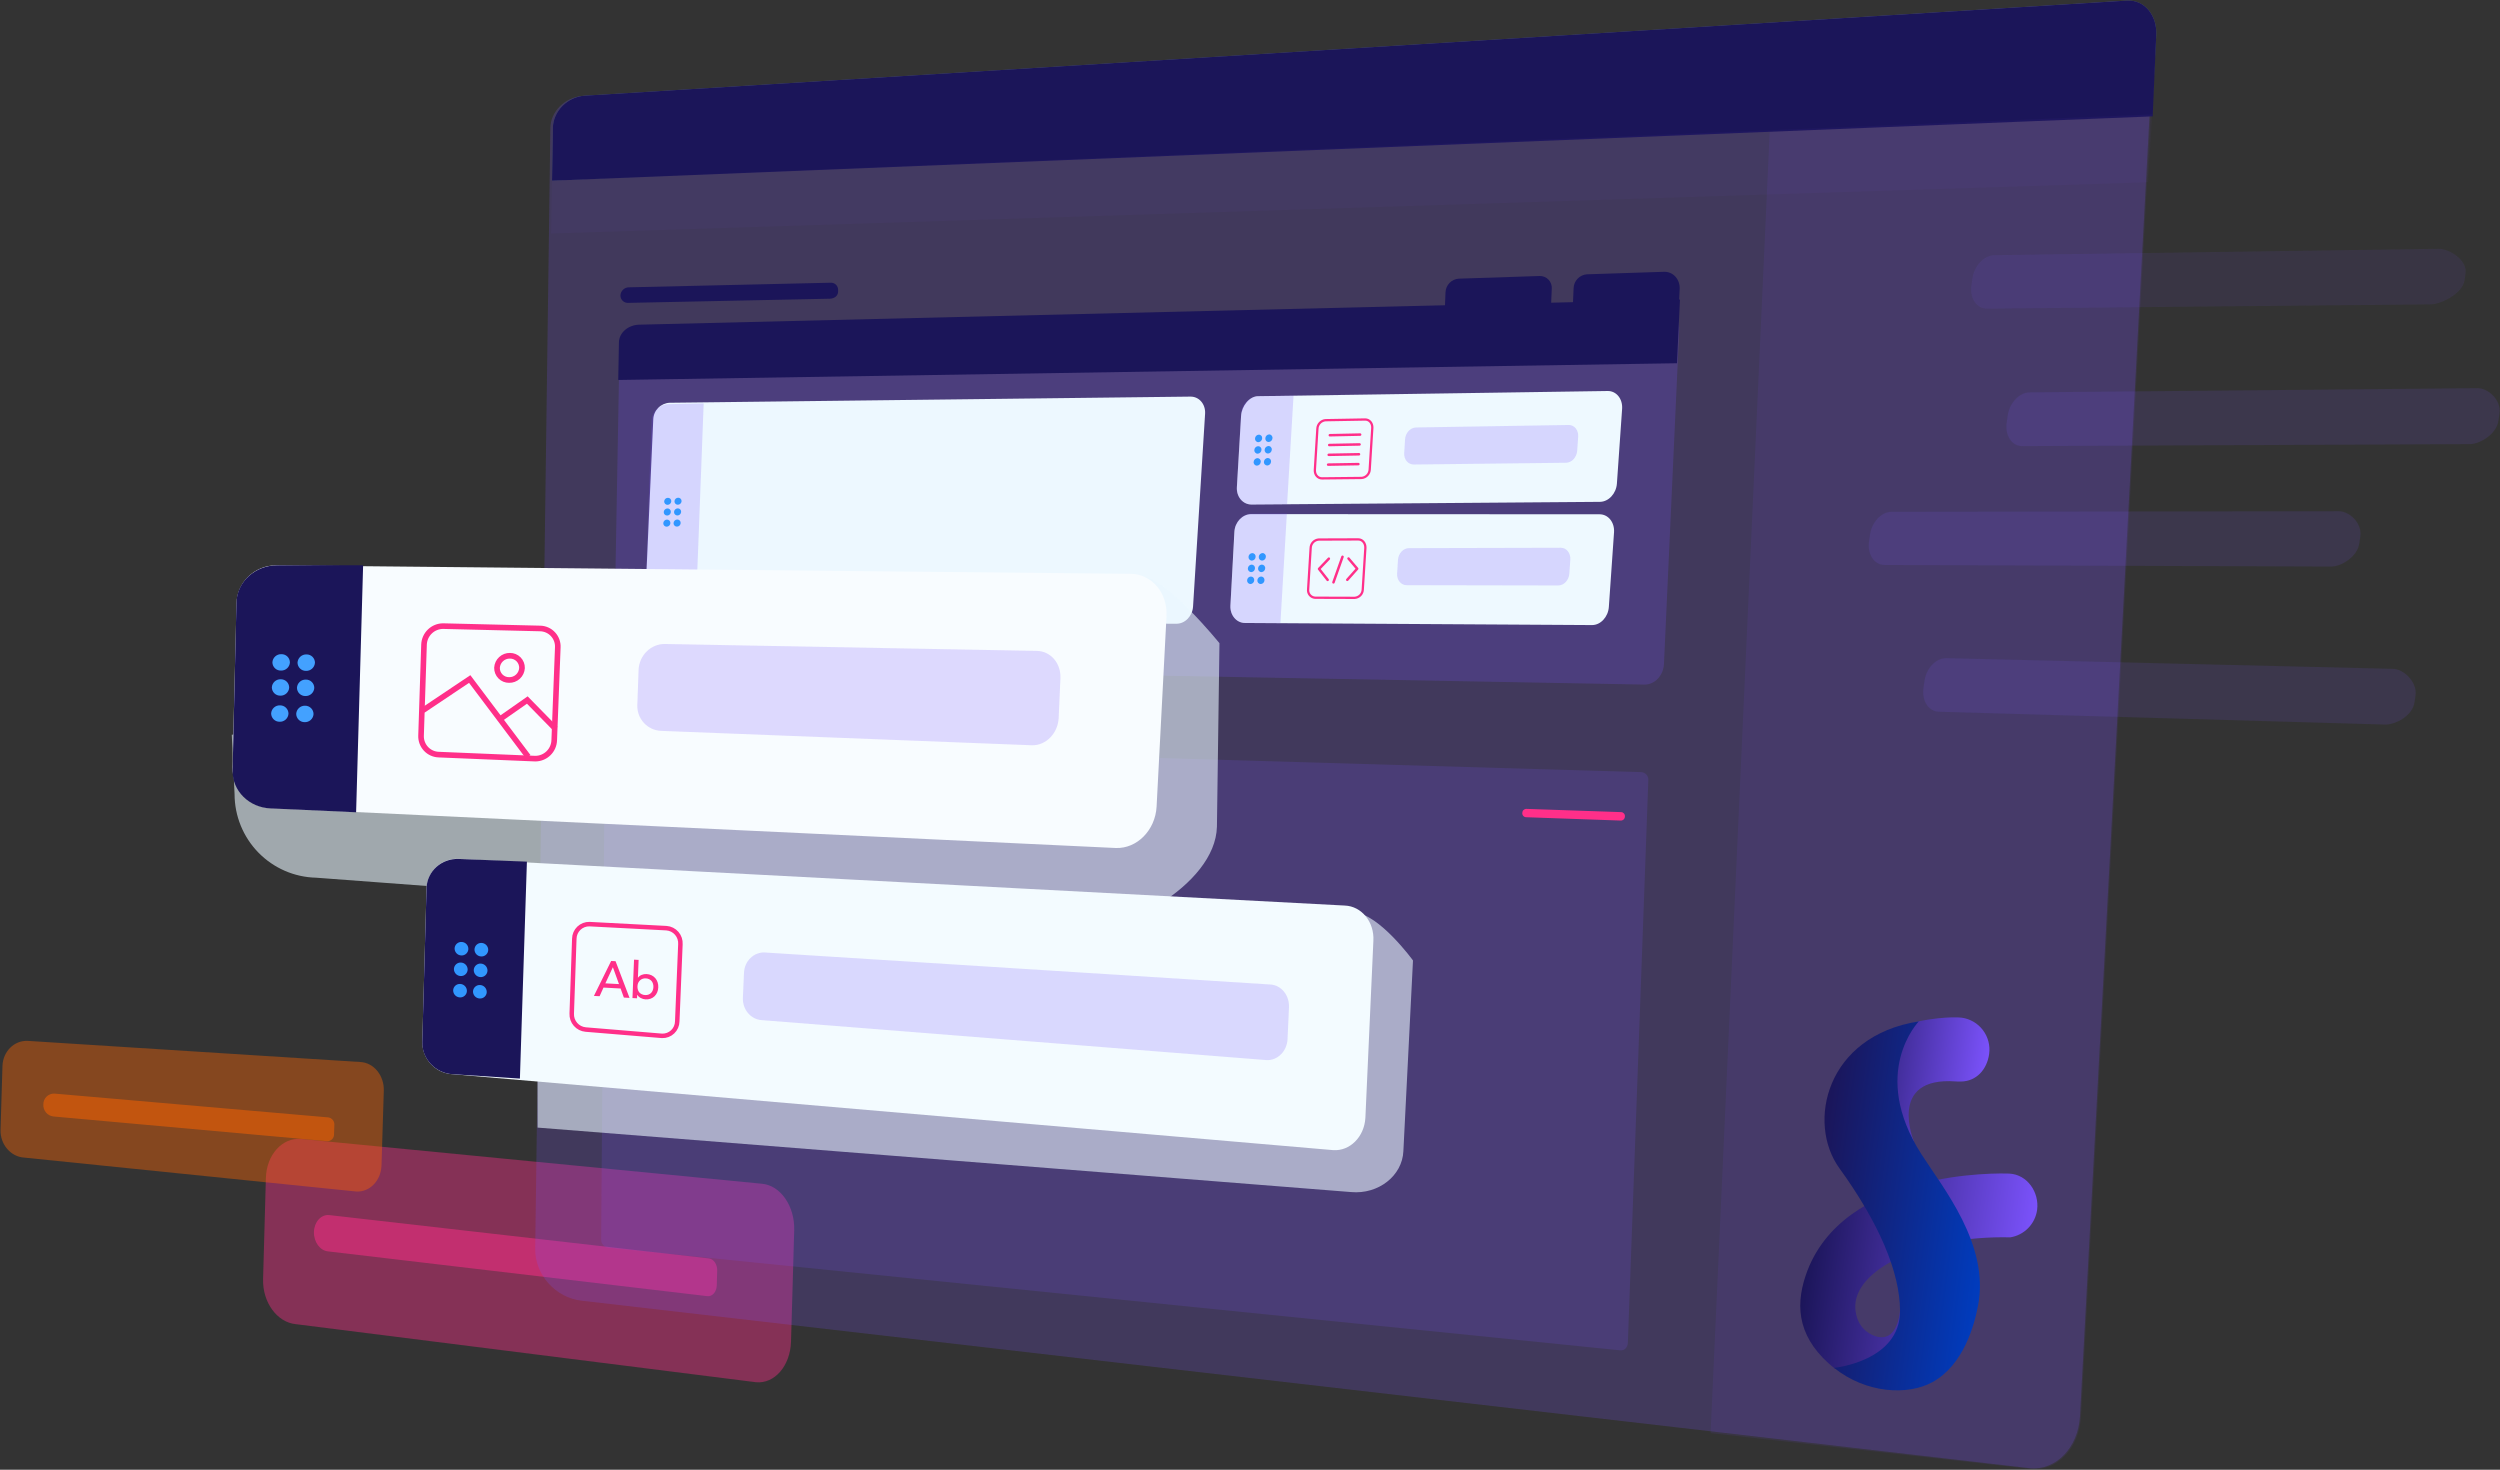 <svg width="1786" height="1050" viewBox="0 0 1786 1050" fill="none" xmlns="http://www.w3.org/2000/svg">
<rect x="0" y="0" width="1786" height="1050" fill="#333333" stroke="none"/>
<path d="M540.026 987.457L211.27 945.976C197.941 944.705 187.5 930.317 187.943 913.899L189.945 841.461C190.402 825.039 201.59 812.585 214.932 813.628L544.143 845.655C557.501 846.695 567.901 861.59 567.383 878.911L565.102 958.479C564.584 975.778 553.357 988.764 540.026 987.457Z" fill="#FF2F89" fill-opacity="0.4"/>
<path d="M505.441 925.985L234.413 893.997C228.623 893.478 224.099 887.251 224.277 880.095C224.479 872.94 229.345 867.538 235.11 868.047L506.264 899.004C509.773 899.312 512.499 903.212 512.358 907.723L512.054 918.387C511.878 922.899 508.938 926.302 505.441 925.985Z" fill="#FF2F89" fill-opacity="0.5"/>
<g opacity="0.6">
<path d="M1736.35 217.442L1419.5 220.467C1412.09 220.467 1407.12 213.121 1408.41 203.946L1409.09 199.104C1410.35 189.928 1417.41 182.417 1424.84 182.328L1742.09 177.753C1749.51 177.639 1762.78 185.62 1761.4 195.202L1760.66 200.286C1759.28 209.843 1743.76 217.379 1736.35 217.442Z" fill="#7B52FB" fill-opacity="0.15"/>
<path d="M1665.24 404.755L1346.27 403.612C1338.91 403.51 1333.97 395.986 1335.24 386.874L1335.91 382.046C1337.18 372.908 1344.18 365.525 1351.56 365.64L1670.94 365.221C1678.31 365.221 1687.61 373.606 1686.23 383.15L1685.49 388.234C1684.13 397.74 1672.61 404.845 1665.24 404.755Z" fill="#7B52FB" fill-opacity="0.21"/>
<path d="M1703.89 517.633L1385.1 508.457C1377.75 508.265 1372.84 500.642 1374.14 491.428L1374.82 486.574C1376.09 477.36 1383.11 470.05 1390.46 470.191L1709.67 477.817C1717.03 477.955 1727.04 487.131 1725.65 496.752L1724.91 501.836C1723.51 511.419 1711.29 517.81 1703.89 517.633Z" fill="#7B52FB" fill-opacity="0.21"/>
<path d="M1764.37 317.282L1444.62 318.694C1437.24 318.694 1432.29 311.17 1433.59 301.93L1434.27 297.063C1435.54 287.823 1442.62 280.325 1450.01 280.312L1770.17 277.302C1777.57 277.302 1787.05 285.79 1785.64 295.424L1784.9 300.508C1783.52 310.19 1771.76 317.282 1764.37 317.282Z" fill="#7B52FB" fill-opacity="0.21"/>
</g>
<path d="M415.778 929.251L1449.78 1048.84C1468.49 1050.96 1484.69 1034.32 1485.93 1011.68L1538.64 25.49C1539.45 11.028 1530.06 -0.092 1517.67 0.657L415.993 68.585C403.576 69.411 393.364 79.642 393.185 91.461L382.352 892.294C382.125 910.72 397.037 927.304 415.778 929.251Z" fill="#7B52FB" fill-opacity="0.21"/>
<path d="M1519.47 0.429L417.787 68.344C405.384 69.17 395.171 79.4 394.979 91.219L394.372 129.091L1537.87 71.724L1540.41 25.287C1541.25 10.799 1531.86 -0.321 1519.47 0.429Z" fill="#536171"/>
<path opacity="0.4" d="M1222.05 1023.82L1450.47 1049.32C1469.18 1051.44 1485.38 1034.81 1486.62 1012.16L1539.38 25.299C1540.19 10.836 1530.8 -0.283 1518.41 0.466L1267.82 15.983L1222.05 1023.82Z" fill="#7B52FB" fill-opacity="0.21"/>
<path d="M1519.47 0.429L417.787 68.344C405.384 69.17 395.171 79.4 394.979 91.219L394.372 129.091L1537.87 83.137L1540.41 25.287C1541.25 10.799 1531.86 -0.321 1519.47 0.429Z" fill="#1B1559"/>
<path opacity="0.2" d="M1537.51 81.727L394.33 129.066L393.722 166.785L1534.54 130.197L1537.51 81.727Z" fill="#7B52FB" fill-opacity="0.21"/>
<path d="M1157.58 964.694L434.481 891.34C433.112 891.19 431.845 890.54 430.92 889.515C429.999 888.487 429.484 887.155 429.478 885.772L432.011 535.015C432.031 534.343 432.184 533.683 432.459 533.069C432.734 532.457 433.131 531.907 433.621 531.446C434.11 530.988 434.686 530.632 435.316 530.399C435.943 530.165 436.612 530.059 437.281 530.085L1172.65 551.613C1173.37 551.677 1174.07 551.879 1174.7 552.215C1175.34 552.548 1175.9 553.006 1176.36 553.563C1176.81 554.117 1177.15 554.757 1177.36 555.445C1177.57 556.134 1177.64 556.857 1177.56 557.574L1162.94 959.421C1162.8 962.622 1160.4 964.985 1157.58 964.694Z" fill="#7B52FB" fill-opacity="0.16"/>
<path d="M439.549 574.402C439.542 574.629 439.491 574.854 439.398 575.065C439.306 575.273 439.171 575.459 439.005 575.615C438.839 575.769 438.643 575.891 438.429 575.968C438.215 576.045 437.988 576.08 437.76 576.067C437.296 576.057 436.855 575.865 436.532 575.532C436.205 575.199 436.026 574.754 436.026 574.287C436.033 574.06 436.087 573.835 436.18 573.627C436.276 573.419 436.41 573.23 436.577 573.073C436.746 572.92 436.941 572.798 437.156 572.718C437.37 572.638 437.597 572.603 437.824 572.609C438.288 572.625 438.73 572.817 439.05 573.153C439.373 573.49 439.552 573.938 439.549 574.402Z" fill="#1A8CFF"/>
<path d="M444.633 574.565C444.63 574.796 444.578 575.02 444.486 575.228C444.393 575.436 444.258 575.625 444.092 575.782C443.926 575.939 443.731 576.061 443.516 576.138C443.302 576.218 443.075 576.253 442.848 576.243C442.384 576.23 441.942 576.035 441.616 575.702C441.293 575.366 441.11 574.918 441.11 574.45C441.117 574.223 441.171 573.999 441.264 573.791C441.36 573.583 441.494 573.394 441.661 573.24C441.83 573.083 442.025 572.965 442.24 572.885C442.454 572.808 442.684 572.776 442.912 572.785C443.372 572.801 443.811 572.993 444.134 573.326C444.454 573.656 444.633 574.101 444.633 574.565Z" fill="#1A8CFF"/>
<path d="M439.459 579.688C439.453 579.915 439.402 580.14 439.306 580.351C439.213 580.559 439.079 580.745 438.909 580.898C438.743 581.055 438.544 581.174 438.33 581.254C438.116 581.331 437.889 581.363 437.661 581.353C437.198 581.337 436.759 581.138 436.439 580.805C436.116 580.472 435.937 580.024 435.937 579.56C435.943 579.333 435.991 579.109 436.087 578.9C436.18 578.692 436.311 578.503 436.481 578.35C436.647 578.193 436.842 578.074 437.057 577.994C437.271 577.918 437.498 577.882 437.725 577.895C438.189 577.908 438.631 578.103 438.954 578.439C439.28 578.772 439.459 579.221 439.459 579.688Z" fill="#1A8CFF"/>
<path d="M444.546 579.864C444.54 580.095 444.486 580.319 444.39 580.527C444.297 580.732 444.159 580.921 443.993 581.074C443.827 581.228 443.628 581.35 443.417 581.427C443.203 581.507 442.976 581.542 442.748 581.529C442.284 581.516 441.843 581.321 441.52 580.988C441.2 580.652 441.021 580.203 441.024 579.739C441.03 579.512 441.078 579.285 441.171 579.076C441.267 578.868 441.398 578.683 441.565 578.526C441.734 578.372 441.929 578.25 442.144 578.174C442.355 578.097 442.585 578.062 442.812 578.074C443.276 578.084 443.721 578.276 444.044 578.612C444.37 578.948 444.55 579.397 444.546 579.864Z" fill="#1A8CFF"/>
<path d="M439.36 585.166C439.354 585.393 439.306 585.618 439.213 585.826C439.12 586.034 438.986 586.223 438.82 586.376C438.653 586.533 438.455 586.652 438.241 586.732C438.029 586.809 437.802 586.844 437.575 586.831C437.108 586.818 436.667 586.623 436.343 586.287C436.02 585.954 435.838 585.506 435.838 585.038C435.844 584.811 435.895 584.587 435.991 584.379C436.084 584.17 436.222 583.985 436.388 583.831C436.558 583.677 436.753 583.559 436.967 583.482C437.182 583.405 437.409 583.373 437.636 583.386C438.1 583.396 438.541 583.588 438.861 583.921C439.184 584.254 439.364 584.702 439.36 585.166Z" fill="#1A8CFF"/>
<path d="M444.447 585.355C444.441 585.586 444.39 585.81 444.294 586.018C444.201 586.226 444.063 586.415 443.897 586.568C443.731 586.722 443.532 586.844 443.318 586.921C443.104 586.997 442.876 587.033 442.646 587.02C442.182 587.007 441.744 586.812 441.421 586.479C441.101 586.143 440.922 585.694 440.925 585.23C440.928 585 440.979 584.775 441.072 584.567C441.165 584.359 441.299 584.174 441.466 584.017C441.632 583.863 441.83 583.741 442.041 583.665C442.256 583.584 442.483 583.552 442.71 583.565C443.177 583.578 443.619 583.773 443.942 584.106C444.265 584.443 444.447 584.891 444.447 585.355Z" fill="#1A8CFF"/>
<path d="M1158.01 586.219L1090.05 583.818C1089.31 583.745 1088.63 583.38 1088.16 582.803C1087.68 582.227 1087.45 581.487 1087.52 580.745C1087.52 579.989 1087.81 579.265 1088.34 578.724C1088.87 578.186 1089.58 577.876 1090.33 577.86L1158.3 580.184C1158.67 580.219 1159.03 580.332 1159.36 580.508C1159.68 580.684 1159.97 580.924 1160.21 581.212C1160.45 581.503 1160.62 581.836 1160.73 582.192C1160.83 582.55 1160.87 582.925 1160.83 583.3C1160.83 584.058 1160.54 584.791 1160.01 585.339C1159.48 585.883 1158.76 586.2 1158.01 586.219Z" fill="#FF2F89"/>
<path d="M1174.73 489.062L451.815 475.733C450.087 475.733 448.382 475.394 446.789 474.731C445.196 474.068 443.749 473.095 442.53 471.869C441.315 470.642 440.352 469.186 439.699 467.585C439.046 465.984 438.714 464.271 438.723 462.539L442.451 255.505C442.537 250.267 444.636 245.263 448.308 241.54C451.981 237.816 456.943 235.657 462.165 235.513L1178.74 214.71C1181.53 214.622 1184.32 215.116 1186.91 216.16C1189.51 217.204 1191.86 218.776 1193.82 220.777C1195.79 222.777 1197.31 225.164 1198.31 227.785C1199.31 230.406 1199.75 233.207 1199.62 236.009L1188.73 474.359C1188.35 482.62 1182.08 489.202 1174.73 489.062Z" fill="#7B52FB" fill-opacity="0.21"/>
<path d="M1199.17 222.424L1123.37 224.521L1124.19 205.865C1124.27 203.331 1125.29 200.92 1127.04 199.092C1128.79 197.265 1131.15 196.151 1133.67 195.965L1188.71 194.173C1195.24 193.957 1200.27 199.46 1199.96 206.475L1199.17 222.424Z" fill="#1B1559"/>
<path d="M1107.78 225.054L1031.92 227.189L1032.67 208.837C1032.76 206.327 1033.78 203.94 1035.52 202.137C1037.27 200.335 1039.62 199.245 1042.12 199.077L1099.96 197.171C1101.15 197.143 1102.33 197.367 1103.42 197.828C1104.52 198.289 1105.51 198.977 1106.32 199.846C1107.14 200.716 1107.76 201.748 1108.14 202.874C1108.53 204.001 1108.68 205.197 1108.58 206.385L1107.78 225.054Z" fill="#1B1559"/>
<path d="M1198.04 259.504L441.673 271.453L442.156 244.661C442.281 237.469 448.949 232.233 456.384 231.953L1200.16 213.996L1198.04 259.504Z" fill="#1B1559"/>
<path d="M592.866 213.4L448.888 216.374C448.161 216.427 447.432 216.328 446.744 216.084C446.056 215.839 445.429 215.455 444.898 214.955C444.367 214.454 443.945 213.849 443.66 213.177C443.372 212.505 443.228 211.78 443.238 211.049C443.311 209.525 443.954 208.085 445.039 207.014C446.124 205.943 447.57 205.319 449.089 205.267L593.131 201.976C593.851 201.897 594.58 201.974 595.265 202.202C595.953 202.429 596.586 202.802 597.117 203.294C597.648 203.787 598.068 204.388 598.349 205.057C598.631 205.726 598.765 206.448 598.746 207.173V208.33C598.669 211.481 596.033 213.286 592.866 213.4Z" fill="#1B1559"/>
<path d="M1137.31 446.553L889.469 445.054C883.285 445.054 878.61 439.41 879.013 432.536L881.864 379.807C882.27 372.93 887.629 367.327 893.826 367.289L1142.74 367.404C1148.94 367.404 1153.56 373.148 1153.06 380.342L1149.36 433.615C1148.85 440.796 1143.44 446.591 1137.31 446.553Z" fill="#EEF9FF"/>
<path d="M914.734 445.166L889.76 445.051C883.422 445.051 878.595 439.547 879.001 432.849L882.031 379.196C882.434 372.498 887.908 367.02 894.271 366.981L919.344 366.818" fill="#7B52FB" fill-opacity="0.21"/>
<path d="M967.746 427.109L939.541 427.019C938.805 426.981 938.088 426.789 937.433 426.459C936.773 426.129 936.194 425.665 935.724 425.098C935.254 424.531 934.905 423.872 934.7 423.164C934.496 422.457 934.441 421.714 934.534 420.984L936.335 391.5C936.374 389.956 936.985 388.48 938.047 387.363C939.112 386.246 940.552 385.564 942.088 385.448L970.356 385.349C973.319 385.349 975.562 388.042 975.424 391.397L973.562 421.061C973.527 422.617 972.913 424.105 971.835 425.226C970.756 426.347 969.294 427.019 967.746 427.109Z" stroke="#FF2F89" stroke-width="1.63" stroke-miterlimit="10"/>
<path d="M897.019 397.813C896.987 398.521 896.693 399.19 896.194 399.686C895.695 400.186 895.026 400.48 894.319 400.506C893.983 400.503 893.65 400.426 893.343 400.285C893.036 400.144 892.761 399.939 892.537 399.686C892.313 399.433 892.143 399.136 892.041 398.812C891.939 398.489 891.903 398.15 891.939 397.813C891.971 397.109 892.268 396.443 892.767 395.947C893.266 395.451 893.935 395.159 894.636 395.13C894.975 395.134 895.307 395.21 895.615 395.348C895.922 395.489 896.194 395.691 896.418 395.944C896.642 396.197 896.811 396.494 896.917 396.814C897.019 397.138 897.054 397.477 897.019 397.813Z" fill="#3197FF"/>
<path d="M904.342 397.801C904.31 398.508 904.016 399.177 903.517 399.677C903.018 400.173 902.349 400.468 901.642 400.496C901.306 400.49 900.973 400.413 900.666 400.272C900.359 400.131 900.084 399.926 899.86 399.674C899.636 399.421 899.467 399.123 899.364 398.799C899.262 398.479 899.227 398.137 899.262 397.801C899.297 397.096 899.595 396.43 900.094 395.931C900.593 395.434 901.258 395.14 901.959 395.108C902.298 395.111 902.631 395.188 902.938 395.329C903.245 395.47 903.52 395.675 903.744 395.928C903.968 396.18 904.134 396.478 904.24 396.802C904.342 397.122 904.377 397.464 904.342 397.801Z" fill="#3197FF"/>
<path d="M896.555 406.035C896.526 406.743 896.232 407.415 895.733 407.915C895.231 408.414 894.562 408.705 893.855 408.731C893.519 408.721 893.189 408.645 892.886 408.501C892.582 408.356 892.31 408.155 892.086 407.902C891.865 407.649 891.695 407.351 891.593 407.031C891.491 406.711 891.452 406.371 891.487 406.035C891.519 405.331 891.82 404.662 892.322 404.166C892.825 403.669 893.493 403.378 894.197 403.355C894.533 403.362 894.863 403.439 895.167 403.58C895.47 403.72 895.742 403.925 895.963 404.175C896.184 404.428 896.35 404.723 896.453 405.043C896.555 405.363 896.59 405.702 896.555 406.035Z" fill="#3197FF"/>
<path d="M903.853 406.035C903.821 406.743 903.523 407.412 903.021 407.912C902.519 408.411 901.847 408.702 901.143 408.731C900.804 408.725 900.474 408.648 900.167 408.504C899.86 408.363 899.588 408.158 899.364 407.905C899.14 407.652 898.971 407.358 898.868 407.034C898.763 406.714 898.727 406.372 898.759 406.035C898.795 405.328 899.092 404.659 899.594 404.159C900.097 403.663 900.765 403.368 901.472 403.343C901.808 403.349 902.141 403.426 902.445 403.567C902.752 403.711 903.027 403.913 903.248 404.166C903.472 404.419 903.642 404.716 903.747 405.04C903.849 405.36 903.888 405.699 903.853 406.035Z" fill="#3197FF"/>
<path d="M896.018 414.552C895.986 415.259 895.691 415.929 895.189 416.428C894.69 416.927 894.021 417.219 893.317 417.248C892.981 417.238 892.649 417.161 892.345 417.017C892.041 416.876 891.766 416.671 891.545 416.418C891.321 416.166 891.152 415.871 891.046 415.551C890.94 415.227 890.905 414.888 890.934 414.552C890.966 413.844 891.264 413.175 891.766 412.679C892.268 412.183 892.94 411.894 893.647 411.872C893.983 411.878 894.316 411.952 894.62 412.093C894.924 412.234 895.199 412.436 895.419 412.688C895.643 412.941 895.813 413.236 895.915 413.559C896.018 413.88 896.053 414.219 896.018 414.552Z" fill="#3197FF"/>
<path d="M903.341 414.552C903.315 415.26 903.021 415.929 902.519 416.428C902.016 416.924 901.348 417.213 900.644 417.235C900.305 417.229 899.972 417.155 899.665 417.014C899.358 416.87 899.086 416.668 898.862 416.415C898.638 416.159 898.468 415.865 898.363 415.541C898.26 415.218 898.225 414.879 898.26 414.542C898.296 413.835 898.593 413.169 899.092 412.673C899.591 412.176 900.257 411.888 900.96 411.859C901.296 411.866 901.629 411.939 901.936 412.08C902.243 412.224 902.519 412.426 902.743 412.679C902.966 412.935 903.136 413.23 903.238 413.553C903.341 413.876 903.376 414.216 903.341 414.552Z" fill="#3197FF"/>
<path d="M1113.23 418.262L1004.9 418.058C1000.85 418.058 997.803 414.334 998.094 409.749L998.728 399.898C999.019 395.322 1002.53 391.599 1006.59 391.586L1115.07 391.32C1119.13 391.32 1122.14 395.134 1121.83 399.773L1121.14 409.797C1120.84 414.475 1117.23 418.262 1113.23 418.262Z" fill="#7B52FB" fill-opacity="0.21"/>
<path d="M959.086 397.766L952.623 416.041" stroke="#FF2F89" stroke-width="1.79" stroke-linecap="round" stroke-linejoin="round"/>
<path d="M949.334 399.101L942.315 406.432L948.458 414.273" stroke="#FF2F89" stroke-width="1.79" stroke-linecap="round" stroke-linejoin="round"/>
<path d="M963.382 399.008L969.567 406.279L962.496 414.222" stroke="#FF2F89" stroke-width="1.79" stroke-linecap="round" stroke-linejoin="round"/>
<path d="M1142.98 358.519L894.117 360.44C887.92 360.44 883.221 354.949 883.627 348.072L886.628 297.021C887.034 290.147 892.406 283.197 898.641 283.043L1148.46 279.332C1154.69 279.204 1159.33 284.926 1158.84 292.04L1155.12 345.418C1154.63 352.609 1149.19 358.468 1142.98 358.519Z" fill="#EEF9FF"/>
<path d="M919.495 360.236L894.406 360.437C888.071 360.437 883.205 355.087 883.598 348.393L886.641 295.446C886.807 292.225 888.154 289.181 890.423 286.898C892.691 284.612 895.721 283.248 898.929 283.069L924.108 282.56" fill="#7B52FB" fill-opacity="0.21"/>
<path d="M972.734 341.451L944.404 341.755C941.425 341.755 939.17 339.114 939.336 335.784L941.147 306.312C941.195 304.76 941.809 303.28 942.872 302.153C943.934 301.023 945.37 300.325 946.912 300.188L975.306 299.691C978.285 299.691 980.54 302.32 980.377 305.663L978.525 335.326C978.477 336.882 977.859 338.364 976.79 339.491C975.725 340.622 974.282 341.32 972.734 341.451Z" stroke="#FF2F89" stroke-width="1.63" stroke-miterlimit="10"/>
<path d="M901.694 313.161C901.655 313.872 901.358 314.544 900.859 315.05C900.359 315.553 899.691 315.854 898.981 315.895C898.645 315.895 898.312 315.825 898.005 315.687C897.698 315.549 897.422 315.351 897.195 315.101C896.971 314.848 896.799 314.554 896.693 314.234C896.591 313.913 896.552 313.574 896.587 313.238C896.623 312.53 896.92 311.858 897.423 311.355C897.922 310.856 898.59 310.555 899.297 310.52C899.633 310.516 899.966 310.584 900.276 310.718C900.583 310.853 900.862 311.051 901.086 311.301C901.313 311.551 901.486 311.845 901.588 312.169C901.694 312.489 901.729 312.828 901.694 313.161Z" fill="#3197FF"/>
<path d="M909.055 313.046C909.016 313.757 908.722 314.429 908.22 314.935C907.721 315.437 907.052 315.738 906.342 315.78C906.006 315.78 905.673 315.713 905.363 315.575C905.056 315.441 904.777 315.239 904.554 314.989C904.326 314.739 904.157 314.442 904.051 314.122C903.949 313.798 903.914 313.459 903.949 313.123C903.971 312.399 904.269 311.707 904.781 311.192C905.289 310.677 905.974 310.372 906.697 310.34C907.036 310.344 907.369 310.42 907.676 310.564C907.983 310.705 908.255 310.91 908.479 311.166C908.7 311.423 908.866 311.72 908.965 312.047C909.065 312.37 909.096 312.71 909.055 313.046Z" fill="#3197FF"/>
<path d="M901.207 321.386C901.169 322.097 900.871 322.77 900.372 323.272C899.873 323.778 899.204 324.079 898.494 324.117C898.158 324.121 897.822 324.05 897.515 323.913C897.208 323.778 896.93 323.576 896.706 323.327C896.479 323.077 896.309 322.779 896.203 322.459C896.098 322.139 896.063 321.796 896.101 321.46C896.133 320.752 896.43 320.08 896.933 319.577C897.432 319.075 898.104 318.777 898.811 318.742C899.147 318.739 899.479 318.809 899.787 318.944C900.094 319.081 900.369 319.28 900.596 319.529C900.82 319.779 900.993 320.07 901.098 320.391C901.204 320.711 901.239 321.05 901.207 321.386Z" fill="#3197FF"/>
<path d="M908.566 321.281C908.53 321.992 908.233 322.664 907.731 323.17C907.231 323.672 906.563 323.973 905.853 324.015C905.517 324.015 905.184 323.945 904.877 323.807C904.57 323.669 904.295 323.471 904.071 323.221C903.843 322.968 903.674 322.673 903.568 322.353C903.463 322.033 903.424 321.694 903.459 321.358C903.495 320.647 903.792 319.974 904.294 319.472C904.794 318.966 905.462 318.665 906.169 318.627C906.508 318.623 906.841 318.694 907.148 318.831C907.459 318.966 907.734 319.168 907.961 319.417C908.185 319.667 908.358 319.965 908.46 320.285C908.566 320.605 908.601 320.945 908.566 321.281Z" fill="#3197FF"/>
<path d="M900.692 329.938C900.66 330.645 900.366 331.314 899.867 331.817C899.367 332.32 898.702 332.617 897.995 332.656C897.659 332.659 897.323 332.589 897.016 332.451C896.706 332.317 896.43 332.115 896.203 331.865C895.979 331.615 895.807 331.318 895.704 330.997C895.599 330.677 895.563 330.335 895.599 329.998C895.634 329.291 895.931 328.619 896.43 328.116C896.933 327.61 897.601 327.315 898.312 327.28C898.648 327.28 898.98 327.351 899.287 327.488C899.595 327.626 899.867 327.825 900.094 328.074C900.318 328.327 900.487 328.622 900.59 328.942C900.695 329.262 900.73 329.601 900.692 329.938Z" fill="#3197FF"/>
<path d="M908.054 329.835C908.015 330.546 907.721 331.218 907.219 331.724C906.72 332.227 906.051 332.528 905.341 332.57C905.005 332.566 904.672 332.493 904.365 332.355C904.058 332.217 903.783 332.016 903.556 331.766C903.332 331.513 903.159 331.218 903.057 330.898C902.951 330.575 902.913 330.236 902.948 329.899C902.983 329.192 903.281 328.519 903.783 328.017C904.282 327.514 904.951 327.216 905.658 327.181C905.994 327.181 906.326 327.252 906.637 327.389C906.944 327.524 907.219 327.725 907.443 327.975C907.67 328.225 907.84 328.519 907.945 328.84C908.051 329.163 908.086 329.499 908.054 329.835Z" fill="#3197FF"/>
<path d="M1118.79 330.588L1009.99 331.859C1005.92 331.859 1002.86 328.235 1003.16 323.647L1003.78 313.811C1004.07 309.223 1007.58 305.448 1011.69 305.384L1120.65 303.607C1124.72 303.543 1127.76 307.28 1127.45 311.957L1126.75 321.994C1126.41 326.711 1122.86 330.537 1118.79 330.588Z" fill="#7B52FB" fill-opacity="0.21"/>
<path d="M950.025 310.926L971.678 310.468" stroke="#FF2F89" stroke-width="1.79" stroke-linecap="round" stroke-linejoin="round"/>
<path d="M949.612 317.928L971.265 317.496" stroke="#FF2F89" stroke-width="1.79" stroke-linecap="round" stroke-linejoin="round"/>
<path d="M949.225 324.931L970.865 324.524" stroke="#FF2F89" stroke-width="1.79" stroke-linecap="round" stroke-linejoin="round"/>
<path d="M948.812 331.933L970.44 331.552" stroke="#FF2F89" stroke-width="1.79" stroke-linecap="round" stroke-linejoin="round"/>
<path d="M840.421 445.599L471.5 444.071C470.022 444.049 468.564 443.726 467.217 443.121C465.867 442.519 464.654 441.645 463.653 440.556C462.651 439.467 461.88 438.187 461.384 436.791C460.892 435.392 460.684 433.909 460.78 432.43L466.698 299.551C466.817 296.461 468.093 293.532 470.269 291.342C472.444 289.152 475.362 287.861 478.443 287.73L850.367 283.334C856.59 283.219 861.315 288.659 860.922 295.51L852.319 433.269C851.925 440.108 846.605 445.637 840.421 445.599Z" fill="#EDF8FF"/>
<path d="M496.775 444.215L471.788 444.087C470.31 444.103 468.845 443.818 467.479 443.249C466.116 442.682 464.878 441.84 463.847 440.777C462.817 439.714 462.011 438.452 461.483 437.069C460.952 435.686 460.709 434.207 460.767 432.725L465.492 300.278C465.693 297.194 467.04 294.297 469.267 292.161C471.494 290.026 474.437 288.803 477.515 288.739L502.706 288.217" fill="#7B52FB" fill-opacity="0.21"/>
<path d="M479.575 358.113C479.537 358.795 479.242 359.435 478.75 359.906C478.257 360.38 477.608 360.645 476.926 360.655C476.6 360.664 476.277 360.607 475.973 360.482C475.672 360.36 475.397 360.178 475.166 359.947C474.939 359.714 474.76 359.438 474.642 359.134C474.523 358.83 474.469 358.503 474.482 358.177C474.517 357.495 474.811 356.851 475.301 356.377C475.794 355.907 476.446 355.641 477.128 355.635C477.454 355.622 477.78 355.676 478.084 355.798C478.388 355.92 478.667 356.102 478.897 356.333C479.124 356.566 479.303 356.845 479.422 357.152C479.537 357.46 479.591 357.786 479.575 358.113Z" fill="#3197FF"/>
<path d="M486.924 358.036C486.886 358.718 486.592 359.358 486.099 359.832C485.609 360.303 484.957 360.571 484.275 360.578C483.949 360.591 483.623 360.536 483.319 360.415C483.015 360.296 482.74 360.114 482.509 359.88C482.279 359.646 482.1 359.368 481.985 359.06C481.866 358.756 481.815 358.426 481.831 358.1C481.866 357.418 482.16 356.774 482.653 356.304C483.143 355.83 483.799 355.564 484.48 355.558C484.803 355.551 485.129 355.609 485.43 355.731C485.734 355.852 486.006 356.035 486.236 356.265C486.467 356.499 486.646 356.774 486.764 357.078C486.883 357.386 486.937 357.709 486.924 358.036Z" fill="#3197FF"/>
<path d="M479.265 365.765C479.23 366.447 478.936 367.09 478.443 367.561C477.95 368.035 477.298 368.301 476.616 368.307C476.287 368.317 475.957 368.256 475.65 368.131C475.343 368.003 475.064 367.817 474.834 367.577C474.604 367.337 474.428 367.052 474.313 366.741C474.197 366.428 474.149 366.095 474.172 365.765C474.21 365.083 474.505 364.443 474.997 363.969C475.487 363.498 476.139 363.232 476.821 363.223C477.15 363.213 477.48 363.274 477.787 363.399C478.094 363.524 478.373 363.713 478.603 363.953C478.833 364.19 479.009 364.475 479.124 364.788C479.24 365.099 479.288 365.432 479.265 365.765Z" fill="#3197FF"/>
<path d="M486.614 365.714C486.575 366.395 486.281 367.036 485.788 367.51C485.299 367.98 484.646 368.246 483.965 368.256C483.635 368.265 483.306 368.204 482.999 368.08C482.691 367.955 482.413 367.766 482.183 367.526C481.952 367.289 481.776 367.004 481.661 366.69C481.546 366.379 481.498 366.046 481.52 365.714C481.556 365.032 481.85 364.388 482.343 363.917C482.832 363.443 483.488 363.178 484.169 363.171C484.499 363.162 484.829 363.223 485.136 363.347C485.443 363.472 485.721 363.661 485.952 363.901C486.182 364.141 486.358 364.426 486.473 364.737C486.588 365.051 486.636 365.384 486.614 365.714Z" fill="#3197FF"/>
<path d="M478.942 373.731C478.9 374.413 478.603 375.053 478.107 375.527C477.614 375.997 476.962 376.263 476.28 376.273C475.951 376.279 475.621 376.218 475.317 376.093C475.01 375.965 474.735 375.776 474.504 375.54C474.277 375.299 474.101 375.014 473.986 374.704C473.874 374.393 473.826 374.06 473.845 373.731C473.881 373.049 474.175 372.405 474.668 371.934C475.16 371.461 475.813 371.195 476.494 371.188C476.827 371.179 477.157 371.24 477.464 371.365C477.771 371.489 478.046 371.678 478.276 371.918C478.507 372.159 478.686 372.444 478.798 372.754C478.913 373.068 478.961 373.398 478.942 373.731Z" fill="#3197FF"/>
<path d="M486.278 373.679C486.239 374.364 485.948 375.005 485.456 375.478C484.963 375.949 484.31 376.218 483.629 376.221C483.296 376.231 482.967 376.173 482.659 376.045C482.352 375.92 482.077 375.731 481.847 375.494C481.616 375.254 481.437 374.969 481.322 374.656C481.21 374.345 481.162 374.012 481.181 373.679C481.217 372.997 481.508 372.354 482 371.88C482.493 371.406 483.149 371.14 483.83 371.14C484.163 371.131 484.493 371.188 484.8 371.313C485.107 371.441 485.382 371.63 485.612 371.867C485.843 372.107 486.022 372.392 486.134 372.703C486.249 373.016 486.297 373.349 486.278 373.679Z" fill="#3197FF"/>
<path d="M254.443 851.207L17.208 826.983C7.591 826.362 0.052 817.477 0.381 807.133L1.763 761.496C2.092 751.164 10.163 743.144 19.806 743.602L257.421 758.701C267.051 759.159 274.564 768.383 274.184 779.3L272.55 832.615C272.17 843.478 264.073 851.815 254.443 851.207Z" fill="#FF6501" fill-opacity="0.4"/>
<path d="M233.878 815.268L38.254 797.614C36.165 797.406 34.239 796.391 32.881 794.787C31.522 793.183 30.836 791.111 30.968 789.011C30.951 787.983 31.141 786.959 31.528 786.008C31.915 785.054 32.491 784.189 33.22 783.463C33.95 782.739 34.818 782.169 35.772 781.791C36.726 781.414 37.747 781.231 38.773 781.26L234.448 798.264C235.732 798.43 236.904 799.08 237.724 800.086C238.543 801.088 238.949 802.369 238.858 803.665L238.63 810.376C238.645 811.01 238.533 811.644 238.301 812.236C238.069 812.828 237.722 813.366 237.279 813.824C236.837 814.279 236.308 814.641 235.724 814.89C235.14 815.137 234.512 815.265 233.878 815.268Z" fill="#FF6501" fill-opacity="0.5"/>
<g style="mix-blend-mode:multiply" opacity="0.6">
<path d="M167.574 567.297C167.59 582.915 173.696 597.906 184.588 609.07C195.479 620.231 210.292 626.676 225.86 627.028L760.16 667.007C798.97 669.245 868.241 632.9 869.371 590.631L871.182 459.503C871.182 459.503 833.868 413.281 816.077 412.01C798.289 410.738 165.584 524.926 165.584 524.926L167.574 567.297Z" fill="#E9F7FF"/>
</g>
<path d="M797.278 605.817L192.729 577.223C177.651 576.765 165.702 563.027 166.12 548.107L168.958 430.96C169.262 416.002 181.933 403.89 197.138 403.877L807.541 409.938C822.744 409.938 834.3 423.549 833.35 440.325L826.267 576.307C825.329 593.071 812.343 606.275 797.278 605.817Z" fill="#F8FCFF"/>
<path d="M254.407 580.3L193.499 577.54C178.04 577.082 165.8 564.909 166.168 550.37L168.93 430.25C169.31 415.698 182.26 403.89 197.87 403.877L259.412 403.813" fill="#1B1559"/>
<path d="M382.378 541.969L313.474 539.097C311.747 539.049 310.048 538.659 308.474 537.948C306.9 537.237 305.483 536.219 304.305 534.954C303.125 533.69 302.21 532.201 301.609 530.577C301.007 528.954 300.734 527.229 300.803 525.5L302.919 460.506C303.048 456.964 304.539 453.609 307.082 451.147C309.623 448.685 313.02 447.308 316.552 447.302L385.811 448.979C387.545 449.002 389.256 449.376 390.843 450.081C392.43 450.785 393.857 451.803 395.04 453.074C396.224 454.345 397.139 455.844 397.731 457.48C398.323 459.116 398.579 460.854 398.483 462.59L395.949 528.676C395.869 532.233 394.404 535.614 391.867 538.098C389.33 540.583 385.923 541.972 382.378 541.969Z" stroke="#FF2F89" stroke-width="4.01" stroke-miterlimit="10"/>
<path d="M207.11 473.264C207.008 474.865 206.291 476.367 205.109 477.446C203.928 478.528 202.373 479.107 200.774 479.059C199.978 479.095 199.183 478.963 198.437 478.682C197.691 478.4 197.01 477.968 196.434 477.414C195.858 476.863 195.399 476.197 195.084 475.464C194.77 474.728 194.606 473.937 194.604 473.14C194.705 471.539 195.422 470.037 196.604 468.958C197.786 467.876 199.34 467.296 200.939 467.344C201.736 467.309 202.531 467.441 203.276 467.722C204.022 468.004 204.703 468.436 205.28 468.99C205.855 469.541 206.315 470.207 206.629 470.94C206.944 471.676 207.107 472.467 207.11 473.264Z" fill="#43A1FF"/>
<path d="M225.005 473.456C224.903 475.07 224.178 476.581 222.983 477.67C221.789 478.755 220.218 479.331 218.606 479.277C217.817 479.29 217.033 479.149 216.3 478.858C215.566 478.566 214.898 478.131 214.335 477.577C213.771 477.023 213.323 476.36 213.016 475.634C212.71 474.904 212.551 474.119 212.549 473.328C212.651 471.715 213.376 470.203 214.572 469.121C215.767 468.036 217.337 467.46 218.948 467.52C219.737 467.501 220.521 467.642 221.255 467.93C221.989 468.222 222.658 468.657 223.222 469.208C223.787 469.762 224.235 470.421 224.541 471.151C224.847 471.881 225.005 472.666 225.005 473.456Z" fill="#43A1FF"/>
<path d="M206.595 491.213C206.497 492.811 205.78 494.309 204.597 495.388C203.413 496.467 201.857 497.037 200.26 496.982C199.471 496.995 198.688 496.851 197.956 496.56C197.223 496.265 196.556 495.83 195.992 495.276C195.429 494.725 194.981 494.062 194.673 493.336C194.366 492.606 194.206 491.824 194.203 491.034C194.301 489.433 195.018 487.934 196.202 486.859C197.385 485.78 198.941 485.207 200.539 485.264C201.328 485.245 202.114 485.386 202.849 485.677C203.584 485.965 204.253 486.401 204.818 486.958C205.382 487.512 205.83 488.171 206.136 488.905C206.441 489.635 206.597 490.419 206.595 491.213Z" fill="#43A1FF"/>
<path d="M224.529 491.466C224.431 493.067 223.714 494.565 222.531 495.644C221.348 496.726 219.792 497.299 218.194 497.248C217.404 497.261 216.619 497.12 215.886 496.826C215.153 496.534 214.485 496.096 213.922 495.542C213.359 494.988 212.912 494.325 212.608 493.592C212.303 492.862 212.148 492.077 212.149 491.287C212.248 489.686 212.964 488.184 214.146 487.102C215.329 486.02 216.885 485.444 218.485 485.492C219.275 485.479 220.059 485.623 220.793 485.917C221.527 486.212 222.194 486.651 222.757 487.204C223.32 487.762 223.766 488.424 224.071 489.157C224.375 489.887 224.531 490.672 224.529 491.466Z" fill="#43A1FF"/>
<path d="M206.095 509.866C206.001 511.467 205.284 512.965 204.1 514.041C202.915 515.12 201.357 515.687 199.76 515.623C198.97 515.635 198.186 515.488 197.452 515.193C196.719 514.899 196.051 514.463 195.487 513.906C194.924 513.349 194.476 512.69 194.17 511.957C193.864 511.227 193.705 510.442 193.704 509.651C193.802 508.054 194.52 506.555 195.704 505.483C196.888 504.41 198.444 503.844 200.039 503.904C200.828 503.892 201.613 504.036 202.346 504.33C203.079 504.625 203.747 505.06 204.311 505.614C204.875 506.168 205.323 506.831 205.629 507.561C205.935 508.291 206.094 509.075 206.095 509.866Z" fill="#43A1FF"/>
<path d="M223.991 510.148C223.896 511.748 223.18 513.247 221.996 514.326C220.812 515.405 219.254 515.975 217.656 515.917C216.866 515.923 216.083 515.776 215.351 515.478C214.619 515.184 213.952 514.742 213.39 514.188C212.829 513.631 212.382 512.968 212.077 512.238C211.771 511.505 211.613 510.724 211.612 509.93C211.713 508.332 212.431 506.834 213.614 505.758C214.796 504.682 216.351 504.109 217.947 504.16C218.737 504.151 219.522 504.298 220.254 504.596C220.987 504.89 221.654 505.329 222.217 505.886C222.779 506.443 223.225 507.106 223.53 507.839C223.834 508.569 223.991 509.353 223.991 510.148Z" fill="#43A1FF"/>
<path d="M737.298 532.422L472.479 522.141C470.096 522.068 467.754 521.514 465.588 520.512C463.425 519.51 461.483 518.082 459.884 516.311C458.281 514.541 457.052 512.463 456.269 510.206C455.485 507.948 455.165 505.553 455.325 503.168L456.211 478.538C456.614 468.244 465.003 459.971 474.924 460.061L740.644 465.004C750.578 465.094 758.141 473.902 757.559 484.791L756.292 513.145C755.671 523.986 747.184 532.614 737.298 532.422Z" fill="#7B52FB" fill-opacity="0.21"/>
<path d="M302.067 507.516L335.556 485.085L377.345 540.621" stroke="#FF2F89" stroke-width="4.04" stroke-miterlimit="10"/>
<path d="M396.851 520.668L376.705 500.094L357.279 513.692" stroke="#FF2F89" stroke-width="4.04" stroke-miterlimit="10"/>
<path d="M372.924 477.244C372.792 479.594 371.756 481.8 370.031 483.398C368.307 484.992 366.032 485.853 363.687 485.796C362.542 485.808 361.406 485.588 360.347 485.149C359.291 484.713 358.328 484.067 357.525 483.25C356.719 482.434 356.089 481.464 355.663 480.398C355.241 479.328 355.033 478.188 355.059 477.042C355.193 474.689 356.236 472.483 357.961 470.889C359.685 469.291 361.96 468.427 364.308 468.475C365.453 468.462 366.589 468.683 367.648 469.121C368.707 469.557 369.667 470.207 370.473 471.023C371.276 471.843 371.906 472.816 372.329 473.885C372.751 474.952 372.952 476.095 372.924 477.244Z" stroke="#FF2F89" stroke-width="4.04" stroke-miterlimit="10"/>
<g style="mix-blend-mode:multiply" opacity="0.6">
<path d="M384.063 805.557L965.27 851.614C984.734 853.365 1001.82 839.972 1002.57 822.382L1009.44 686.147C1009.44 686.147 985.48 653.205 967.628 651.832C949.776 650.462 384.012 753.77 384.012 753.77L384.063 805.557Z" fill="#E9F7FF"/>
</g>
<path d="M952.393 821.646L322.577 767.368C316.731 766.871 311.302 764.137 307.415 759.729C303.531 755.323 301.486 749.582 301.709 743.704L304.699 634.892C304.769 632.004 305.409 629.161 306.58 626.523C307.754 623.884 309.434 621.506 311.526 619.52C313.619 617.539 316.085 615.989 318.776 614.965C321.47 613.94 324.336 613.463 327.216 613.556L960.756 646.927C972.791 647.41 981.916 658.709 981.142 672.153L975.428 798.68C974.628 812.178 964.326 822.497 952.393 821.646Z" fill="#F3FBFF"/>
<path d="M371.42 770.543L323.142 767.406C310.902 766.605 301.286 756.274 301.679 744.312L304.721 634.382C305.111 622.437 315.438 613.136 327.781 613.632L376.423 615.563" fill="#1B1559"/>
<path d="M472.975 740.019L418.427 735.508C415.612 735.268 412.998 733.942 411.136 731.81C409.274 729.678 408.308 726.902 408.446 724.071L410.282 670.594C410.307 669.195 410.608 667.815 411.171 666.534C411.731 665.253 412.537 664.097 413.545 663.131C414.553 662.164 415.743 661.408 417.045 660.902C418.347 660.4 419.733 660.159 421.128 660.198L476.107 663.083C478.945 663.291 481.588 664.616 483.456 666.771C485.325 668.926 486.265 671.734 486.08 674.583L483.824 729.674C483.802 731.073 483.504 732.453 482.944 733.734C482.384 735.015 481.575 736.171 480.567 737.131C479.556 738.095 478.366 738.847 477.061 739.343C475.759 739.84 474.37 740.07 472.975 740.019Z" stroke="#FF2F89" stroke-width="3.21" stroke-miterlimit="10"/>
<path d="M436.606 686.516L439.76 686.682L449.732 712.888L445.679 712.657L443.359 706.19L431.132 705.527L428.345 711.703L424.292 711.489L436.606 686.516ZM442.208 703.036L437.872 691.065H437.796L432.475 702.505L442.208 703.036Z" fill="#FF2F89"/>
<path d="M452.96 685.587L456.23 685.753L455.724 698.461H455.788C456.451 697.564 457.35 696.873 458.386 696.466C459.496 696.005 460.696 695.8 461.896 695.868C463.134 695.922 464.353 696.22 465.479 696.745C466.503 697.241 467.411 697.942 468.154 698.803C468.893 699.671 469.456 700.676 469.801 701.765C470.172 702.93 470.332 704.153 470.268 705.373C470.236 706.59 469.977 707.787 469.51 708.908C469.069 709.948 468.432 710.893 467.635 711.69C466.826 712.475 465.856 713.08 464.798 713.458C463.633 713.874 462.392 714.043 461.16 713.954C459.983 713.887 458.837 713.56 457.801 713C456.767 712.484 455.894 711.697 455.267 710.723H455.19L455.104 713.192L451.834 713.012L452.96 685.587ZM460.882 710.864C461.688 710.919 462.497 710.813 463.262 710.547C463.943 710.298 464.567 709.907 465.089 709.404C465.607 708.882 466.016 708.258 466.292 707.573C466.589 706.811 466.759 706.004 466.784 705.184C466.829 704.358 466.727 703.532 466.48 702.745C466.266 702.031 465.914 701.365 465.444 700.785C464.951 700.254 464.362 699.822 463.707 699.514C462.977 699.162 462.184 698.967 461.374 698.944C460.568 698.887 459.755 698.999 458.994 699.274C458.309 699.514 457.689 699.898 457.167 700.404C456.627 700.923 456.195 701.544 455.9 702.236C455.603 702.998 455.436 703.804 455.408 704.624C455.363 705.45 455.465 706.276 455.712 707.064C455.923 707.778 456.278 708.437 456.751 709.01C457.234 709.551 457.826 709.984 458.485 710.281C459.234 710.646 460.05 710.845 460.882 710.864Z" fill="#FF2F89"/>
<path d="M904.774 757.327L544.226 728.784C536.398 728.339 530.351 721.161 530.719 712.849L531.506 694.904C531.874 686.541 538.538 680.073 546.38 680.454L907.497 703.33C915.341 703.711 921.321 711.082 920.841 719.851L919.814 742.433C919.369 751.074 912.606 757.772 904.774 757.327Z" fill="#7B52FB" fill-opacity="0.21"/>
<path d="M334.596 678.015C334.568 678.649 334.411 679.273 334.142 679.846C333.87 680.419 333.486 680.935 333.016 681.361C332.542 681.783 331.992 682.11 331.394 682.318C330.796 682.529 330.159 682.616 329.529 682.577C328.227 682.523 327.001 681.963 326.112 681.012C325.219 680.061 324.736 678.796 324.765 677.493C324.794 676.859 324.95 676.238 325.222 675.665C325.494 675.092 325.878 674.58 326.349 674.154C326.822 673.731 327.372 673.408 327.971 673.2C328.566 672.991 329.199 672.905 329.833 672.943C331.131 672.988 332.36 673.549 333.253 674.496C334.145 675.447 334.628 676.709 334.596 678.015Z" fill="#3197FF"/>
<path d="M348.794 678.726C348.762 679.36 348.606 679.984 348.334 680.557C348.062 681.13 347.681 681.643 347.207 682.068C346.737 682.494 346.187 682.818 345.589 683.029C344.99 683.237 344.357 683.327 343.723 683.288C342.425 683.24 341.196 682.677 340.307 681.726C339.417 680.775 338.937 679.51 338.973 678.204C339.001 677.57 339.158 676.946 339.427 676.373C339.699 675.796 340.083 675.281 340.553 674.855C341.026 674.429 341.577 674.103 342.175 673.891C342.773 673.68 343.407 673.594 344.04 673.629C345.342 673.686 346.568 674.253 347.454 675.204C348.343 676.158 348.823 677.423 348.794 678.726Z" fill="#3197FF"/>
<path d="M334.097 692.733C334.065 693.367 333.911 693.988 333.64 694.561C333.368 695.138 332.987 695.65 332.513 696.072C332.043 696.498 331.49 696.822 330.891 697.03C330.293 697.238 329.66 697.321 329.026 697.283C327.73 697.222 326.508 696.658 325.622 695.707C324.733 694.76 324.253 693.498 324.275 692.198C324.304 691.565 324.461 690.94 324.733 690.367C325.001 689.794 325.385 689.279 325.859 688.856C326.329 688.433 326.879 688.107 327.481 687.899C328.079 687.694 328.713 687.607 329.343 687.649C330.642 687.706 331.861 688.273 332.75 689.221C333.636 690.172 334.119 691.43 334.097 692.733Z" fill="#3197FF"/>
<path d="M348.267 693.47C348.241 694.104 348.088 694.728 347.816 695.304C347.544 695.881 347.163 696.393 346.69 696.819C346.219 697.244 345.666 697.571 345.068 697.779C344.466 697.987 343.833 698.074 343.199 698.032C341.903 697.971 340.681 697.408 339.795 696.457C338.906 695.509 338.423 694.251 338.448 692.948C338.477 692.314 338.631 691.69 338.903 691.116C339.174 690.54 339.558 690.028 340.029 689.602C340.502 689.176 341.052 688.85 341.651 688.641C342.249 688.433 342.882 688.347 343.516 688.385C344.812 688.446 346.034 689.01 346.923 689.957C347.809 690.908 348.292 692.167 348.267 693.47Z" fill="#3197FF"/>
<path d="M333.556 708.008C333.531 708.642 333.377 709.263 333.105 709.839C332.833 710.413 332.452 710.925 331.979 711.347C331.505 711.773 330.955 712.097 330.354 712.302C329.755 712.506 329.122 712.59 328.489 712.545C327.193 712.481 325.974 711.917 325.088 710.966C324.201 710.019 323.715 708.761 323.738 707.461C323.766 706.827 323.923 706.206 324.195 705.632C324.467 705.059 324.848 704.547 325.321 704.128C325.795 703.705 326.345 703.382 326.943 703.177C327.542 702.975 328.175 702.892 328.805 702.937C330.101 702.994 331.32 703.558 332.206 704.505C333.096 705.453 333.579 706.708 333.556 708.008Z" fill="#3197FF"/>
<path d="M347.729 708.793C347.703 709.427 347.55 710.051 347.278 710.624C347.006 711.2 346.622 711.713 346.152 712.135C345.678 712.558 345.125 712.881 344.527 713.086C343.928 713.291 343.292 713.374 342.661 713.33C341.366 713.269 340.147 712.702 339.261 711.754C338.371 710.807 337.888 709.548 337.91 708.248C337.939 707.611 338.093 706.99 338.365 706.417C338.637 705.844 339.021 705.329 339.491 704.906C339.964 704.48 340.515 704.157 341.113 703.949C341.711 703.741 342.345 703.657 342.978 703.699C344.277 703.757 345.499 704.323 346.389 705.274C347.275 706.228 347.758 707.49 347.729 708.793Z" fill="#3197FF"/>
<path d="M1421.05 752.915C1421.87 746.867 1420.26 740.742 1416.57 735.885C1412.87 731.028 1407.41 727.836 1401.36 727.014C1400.39 726.885 1399.41 726.821 1398.43 726.818C1398.43 726.818 1308.34 722.899 1306.08 804.401L1367.34 815.636C1367.34 815.636 1347.8 768.895 1397.28 772.586C1398.17 772.708 1400 772.67 1400.85 772.65C1411.83 772.545 1419.52 764.166 1421.05 752.915Z" fill="url(#paint0_linear_30_2488)"/>
<path d="M1435.59 838.435C1429.05 838.105 1315.66 835.032 1289.97 911.238C1282.01 934.867 1285.18 957.246 1310.76 977.737L1344.41 982.319L1358.18 950.616L1357.36 936.531C1357.36 936.531 1355.98 960.137 1339.37 954.448C1334.45 952.7 1326.49 947.667 1325.47 935.084C1323.36 907.316 1373.46 882.513 1436.15 883.96C1441.03 883.182 1445.52 880.851 1448.97 877.32C1452.42 873.788 1454.64 869.239 1455.31 864.343C1456.98 851.745 1448.27 839.098 1435.59 838.435Z" fill="url(#paint1_linear_30_2488)"/>
<path d="M1370.82 729.684C1370.82 729.684 1335.26 766.096 1372.6 824.466C1388.14 848.764 1421.38 889.025 1413.17 932.436C1410.44 946.898 1402.73 975.15 1380.59 987.368C1362.88 997.152 1332.99 995.446 1310.26 977.19C1310.26 977.19 1357.52 972.602 1357.38 936.426C1357.28 908.75 1342.36 873.705 1314.05 834.568C1290.64 802.243 1304.34 740.06 1370.82 729.684Z" fill="url(#paint2_linear_30_2488)"/>
<defs>
<linearGradient id="paint0_linear_30_2488" x1="1311.32" y1="761.348" x2="1417.93" y2="775.84" gradientUnits="userSpaceOnUse">
<stop stop-color="#1B1559"/>
<stop offset="1" stop-color="#7B52FB"/>
</linearGradient>
<linearGradient id="paint1_linear_30_2488" x1="1290.49" y1="896.802" x2="1447.95" y2="918.206" gradientUnits="userSpaceOnUse">
<stop stop-color="#1B1559"/>
<stop offset="1" stop-color="#7B52FB"/>
</linearGradient>
<linearGradient id="paint2_linear_30_2488" x1="1295.66" y1="852.609" x2="1421.79" y2="869.751" gradientUnits="userSpaceOnUse">
<stop stop-color="#1B1559"/>
<stop offset="1" stop-color="#003CBE"/>
</linearGradient>
</defs>
</svg>
